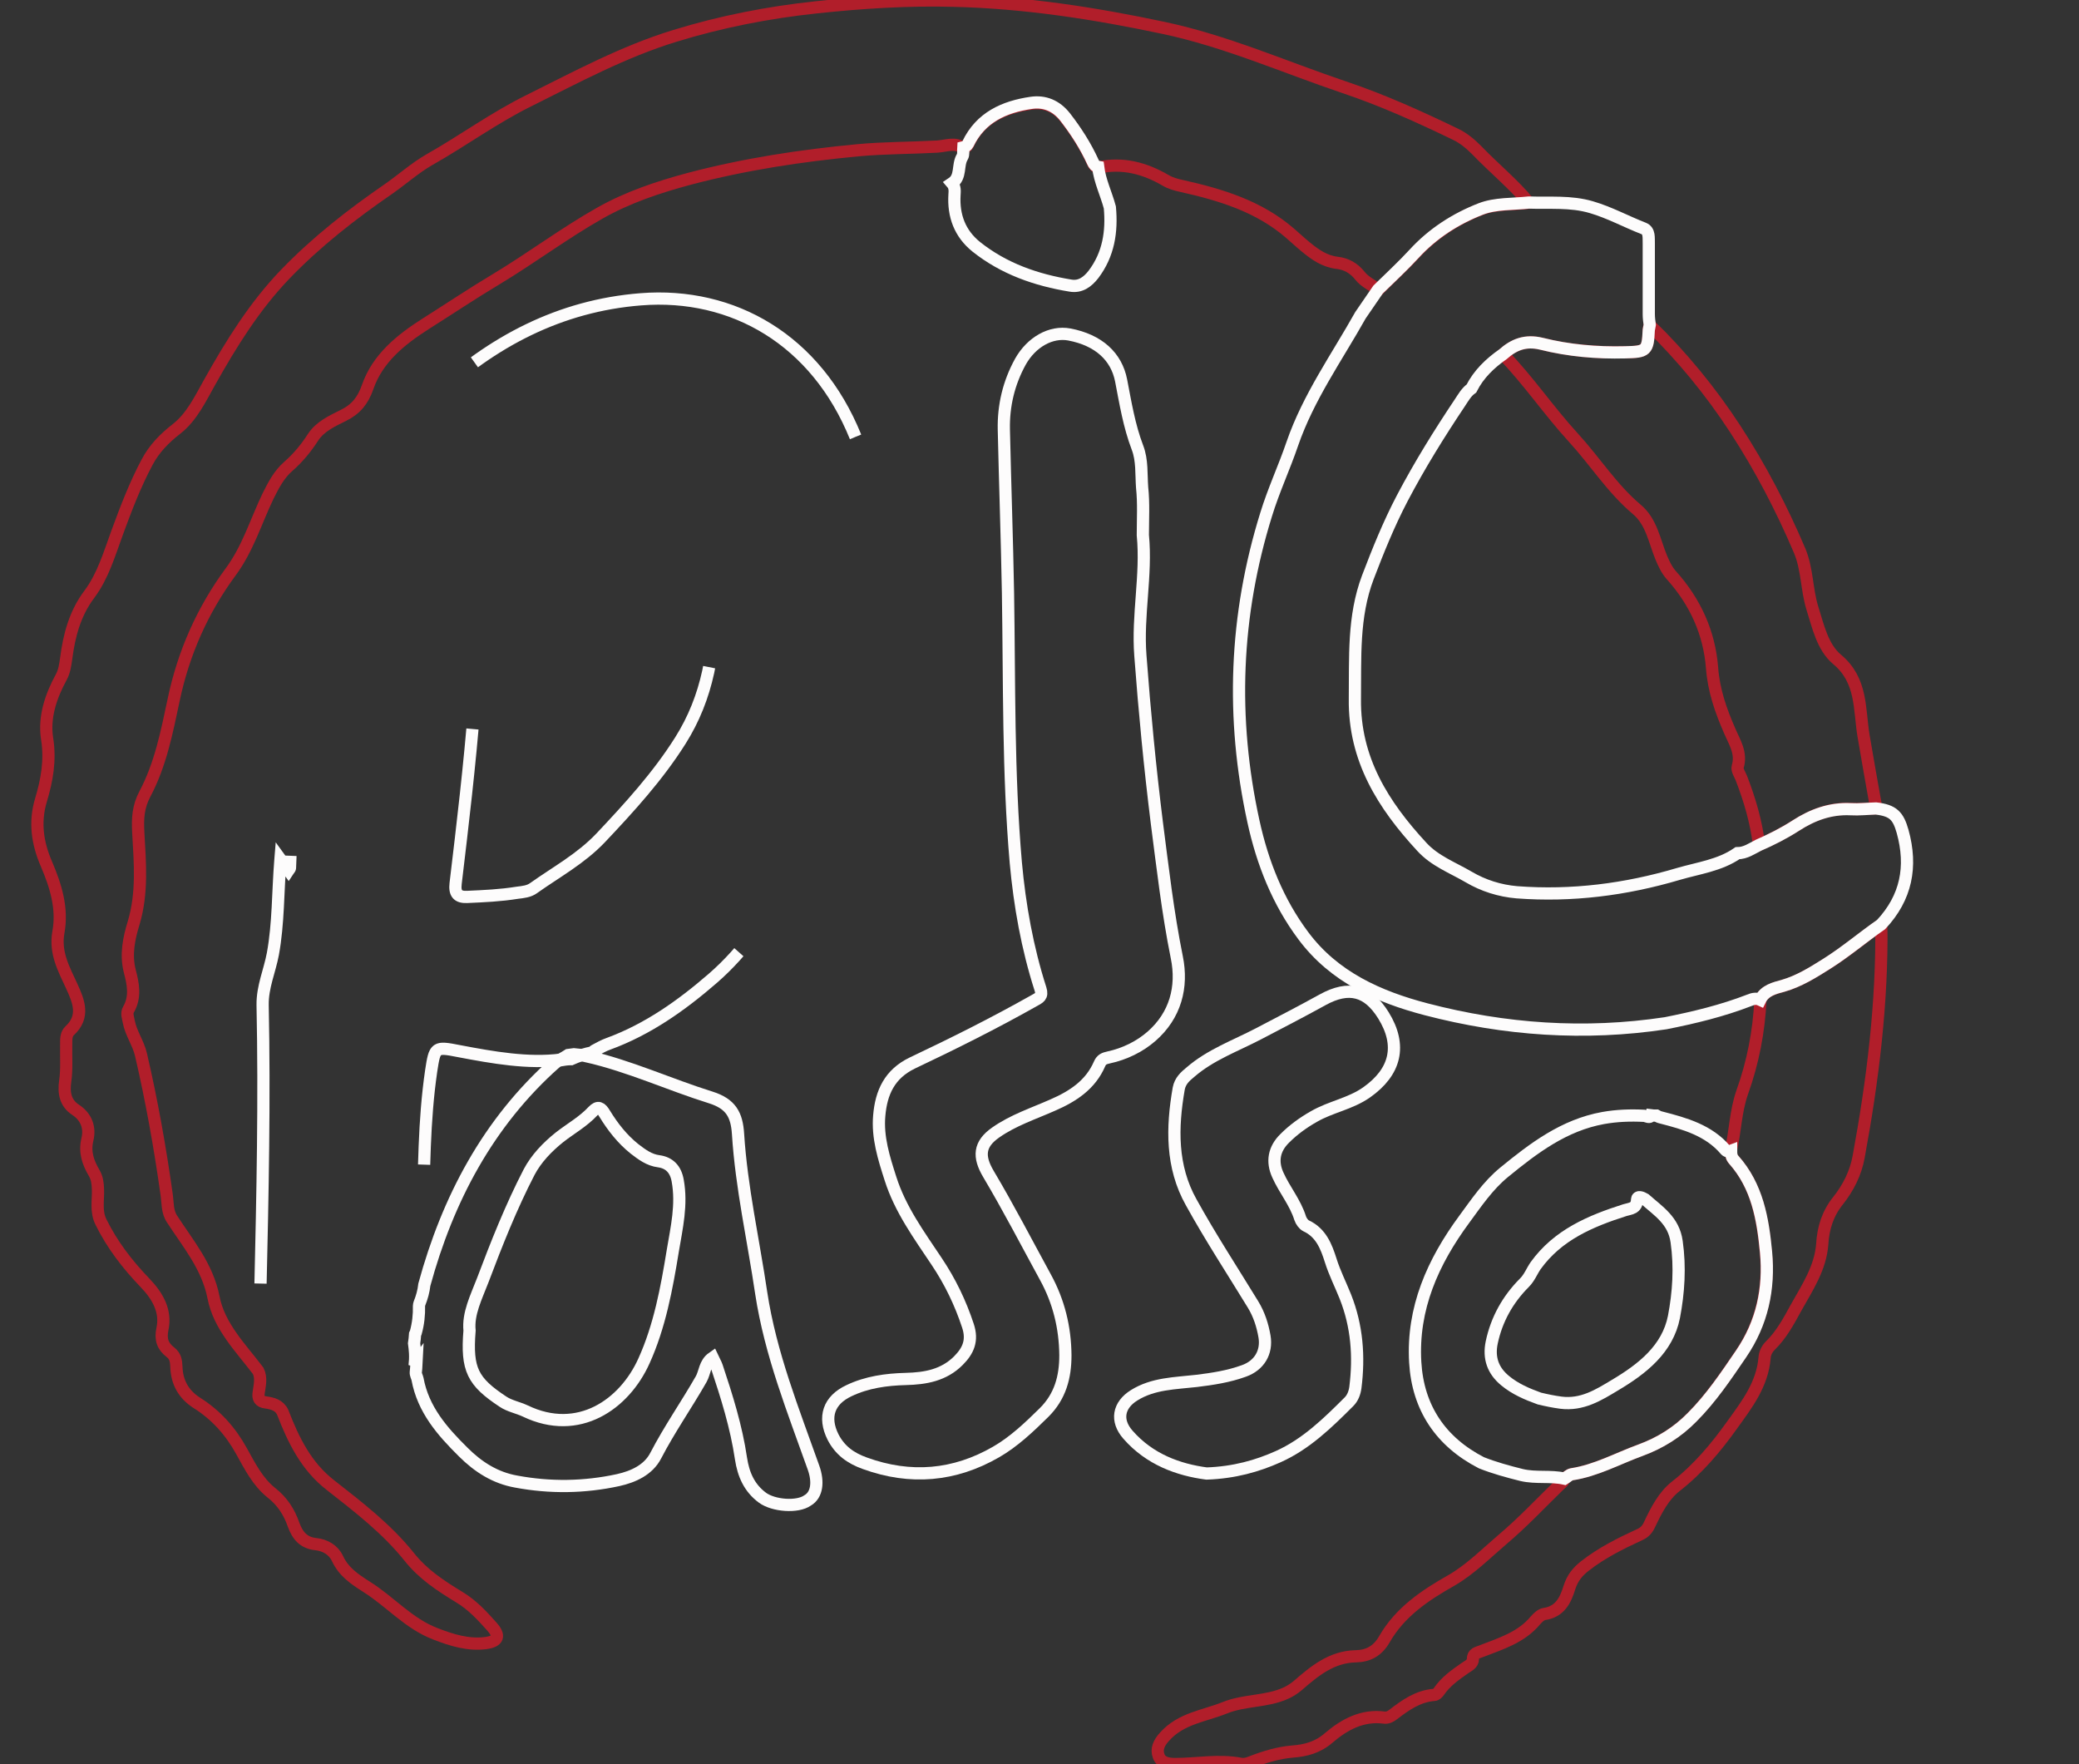 <?xml version="1.0" encoding="utf-8"?>
<!-- Generator: Adobe Illustrator 22.1.0, SVG Export Plug-In . SVG Version: 6.00 Build 0)  -->
<svg version="1.1" id="Calque_1" xmlns="http://www.w3.org/2000/svg" xmlns:xlink="http://www.w3.org/1999/xlink" x="0px" y="0px"
	 viewBox="0 0 851 722.1" style="enable-background:new 0 0 851 722.1;" xml:space="preserve">
<rect x="0" y="0" width="851" height="722.1" fill="#333333" stroke="none"/>
<style type="text/css">
	.st0{display:none;}
	.st2{stroke:#B11E2A;}
	.st3{display:inline;stroke:#B11E2A;}
	.st1{stroke:#FDFCFC;}

</style>
<g fill="none" stroke-width="5">
	<rect x="-95" y="-56" class="st0" width="1054" height="826"/>



	<g>
		<path class="st2"  data-duration='130' d="M105.7,561.1c1.4,2.9,0.6,5.9,0.2,8.8c-0.4,2.4,0.3,3.8,2.9,4.1c2.8,0.4,5.5,1.1,6.9,4
			c4.4,11.4,9.6,22.1,19.5,29.8c11.5,9,23.2,18,32.3,29.4c5.8,7.3,13,11.9,20.5,16.5c5.2,3.1,9.3,7.5,13.3,12
			c3.5,3.9,2.7,6.1-2.5,6.8c-7.2,0.9-13.9-1.2-20.6-3.8c-11-4.2-18.5-13.2-28.1-19.2c-5-3.2-9.4-6.1-12-11.7c-1.6-3.4-5-5.4-8.8-5.8
			c-5-0.5-7.5-3.5-9.1-7.9c-1.8-5.2-4.6-9.6-9.2-13.2c-5.5-4.4-8.7-10.8-12.1-16.9c-4.5-8.2-10.5-14.9-18.3-19.8
			c-5.5-3.5-8.2-8.5-8.4-14.8c-0.1-2.5-0.4-4.4-2.5-6c-3.1-2.4-4.1-5.2-3.2-9.5c1.6-7.4-2.1-13.6-7.1-18.8
			c-7.2-7.5-13.4-15.5-18-24.8c-2.3-4.5-1.1-9.1-1.3-13.7c-0.1-2.3-0.3-4.4-1.6-6.6c-2.4-4.1-4-8.4-2.7-13.7
			c1.1-4.6-0.3-9.1-4.9-12.1c-4.1-2.7-4.9-6.8-4.2-11.7c0.7-4.9,0.3-10,0.4-15c0-2-0.1-4.2,1.4-5.6c6.3-5.8,3.7-12.1,0.9-18.2
			c-3.2-7-7-13.6-5.5-22.1c1.8-9.7-1-18.9-4.9-28c-3.6-8.3-5-17-2.2-26.2c2.4-8,3.9-16.2,2.5-25c-1.4-8.8,1.5-17.4,5.8-25.3
			c1.3-2.4,1.6-4.9,2-7.6c1.2-9.4,3.6-18.5,9.5-26.3c5.6-7.5,8.2-16.6,11.4-25.3c3.6-9.8,7.3-19.5,12.2-28.7
			c2.9-5.5,7.1-9.8,12-13.6c6.4-5,9.8-12.4,13.7-19.3c8.8-15.7,18.3-31,30.8-44c12.8-13.3,27.3-24.6,42.4-35
			c5.6-3.9,10.7-8.5,16.6-11.9c13.8-7.8,26.6-17.2,40.8-24.2c19.5-9.7,38.8-20.1,59.7-26.5c18.8-5.8,38.2-9.6,57.9-11.7
			c18.7-2,37.4-3.2,56.3-2.7c29,0.7,57.5,5.1,85.8,11.1c25.6,5.4,49.4,16,74,24.3c15.8,5.3,30.8,12.1,45.7,19.3
			c3.3,1.6,6,3.9,8.6,6.5c7,7.3,14.9,13.7,21.4,21.5c-6.6,0.8-13.6,0.3-19.6,2.6c-10.4,4-19.7,10.1-27.4,18.4
			c-4.7,5.1-9.8,9.7-14.7,14.6c-2.6-1.9-5.6-3.3-7.5-5.7c-2.5-3.2-5.7-4.9-9.2-5.3c-5.3-0.6-9.2-3.4-13.1-6.6
			c-2.2-1.8-4.2-3.7-6.3-5.5c-12.8-11.1-28.4-15.8-44.5-19.4c-2.3-0.5-4.5-1.1-6.5-2.3c-8.6-5-17.7-7.4-27.6-5.2
			c-1.1-0.2-1.7-1-2.1-1.9c-3-6.6-6.9-12.8-11.4-18.5c-3.7-4.7-8.5-6.6-13.9-5.8c-11.1,1.6-20.8,5.8-25.9,16.8
			c-0.4,0.9-1,1.2-1.9,1.4c-3.4-2.5-7.1-0.8-10.7-0.6c-10.8,0.6-21.7,0.5-32.4,1.5c-23.3,2.2-46.4,5.7-69.1,11.7
			c-12.7,3.4-25.2,7.6-36.5,14c-14.7,8.3-28.2,18.5-42.7,27.2c-9.7,5.8-19.1,12.1-28.6,18.1c-10.2,6.5-19.7,14.1-23.8,25.9
			c-1.9,5.5-4.8,9.1-9.9,11.6c-4.6,2.3-9.5,4.5-12.4,8.9c-2.9,4.5-6.2,8.5-10.2,12c-3.8,3.3-6,7.6-8.3,12.2
			c-5,10.4-8.2,21.4-15.3,31c-11.5,15.6-19.3,33.2-23.3,52.3c-2.8,13.2-5.4,26.5-11.7,38.4c-2.9,5.4-3.1,10.2-2.8,15.9
			c0.7,12.4,1.8,24.8-1.9,37.1c-1.9,6.2-3.3,12.8-1.6,19.6c1.4,5.3,2.5,10.6-0.5,15.8c-0.9,1.5-0.2,3.2,0.1,4.9
			c0.9,4.8,3.9,8.8,5,13.5c4.4,18.9,7.8,38,10.5,57.2c0.5,3.4,0.2,7.1,2.2,10.1c6.6,10.2,14.5,19.4,17,32.1
			C89.7,542.9,98.5,551.6,105.7,561.1z"/>
		<path class="st2" data-duration='130' d="M720.6,409.2c1.8-3.9,5.9-4.7,9.3-5.7c6.6-1.9,12.2-5.5,17.9-9c7.8-4.9,14.8-10.9,22.3-16.1
			c0.4,32-3.5,63.7-9.3,95.1c-1.2,6.6-4.2,12.6-8.4,17.9c-4.2,5.2-6.1,11.1-6.5,17.8c-0.7,9.7-6.1,17.8-10.7,26
			c-3,5.5-6,11.1-10.6,15.6c-1.4,1.4-2.2,3.2-2.3,4.9c-0.9,10.9-7.2,19.1-13.2,27.4c-6.6,9.3-14,18.1-23.1,25.2
			c-5,3.9-8,9.8-10.7,15.5c-1,2.2-2.1,3.4-4.1,4.3c-7.8,3.6-15.5,7.4-22.4,12.8c-3.2,2.5-5.2,5.1-6.4,8.9
			c-1.6,5.2-3.9,9.9-10.3,10.8c-1.3,0.2-2.6,1.5-3.6,2.6c-5.8,7-14.1,9.5-22.1,12.6c-1.7,0.7-3.5,0.8-3.5,3.3c0,1.9-1.9,2.7-3.2,3.6
			c-4,2.8-7.9,5.5-10.7,9.6c-0.4,0.6-1.2,1.4-1.9,1.4c-6.7,0.5-11.8,4.2-16.8,8c-1,0.8-2.3,1.5-3.7,1.3c-9-1.2-16.4,2.9-22.7,8.3
			c-4.5,3.9-9.4,5.2-14.9,5.6c-5.8,0.5-11.4,2.2-16.8,4.3c-1.5,0.6-2.9,1-4.4,0.7c-9-1.7-17.9,0.1-26.8,0.1c-2.8,0-5.7-0.5-6.7-3.2
			c-1.1-2.9,0.1-5.5,2.4-8c6.7-7.5,16.1-8.4,24.6-11.8c8.1-3.3,17.1-2.4,25-6c1.8-0.8,3.3-1.8,4.9-3.1c6.9-6,13.9-11.8,23.8-12
			c5-0.1,8.9-2.1,11.7-7c6.3-11,16.5-17.9,27.3-24c7.8-4.5,14.1-10.9,20.9-16.7c8.2-6.9,15.6-14.8,23.3-22.3
			c0.8-0.8,1.9-1.4,2.1-2.7c1-0.6,1.9-1.6,3-1.8c9.9-1.5,18.7-6.4,28-9.8c8.2-3,15.2-7.4,21.2-13.5c7.8-7.8,13.9-16.9,20.1-26
			c8.6-12.8,11.6-26.7,10.2-41.7c-1.3-13.7-3.6-27-13.2-37.8c-1-1.1-1.1-2.3-1.1-3.7c1.8-7.8,1.9-15.9,4.6-23.7
			C717.5,435,720,422.2,720.6,409.2z"/>
		<path class="st2" d="M768,330.8c-3.5,0.1-6.9,0.5-10.4,0.3c-8.3-0.4-15.5,2.3-22.4,6.7c-4.8,3.1-10,5.7-15.2,8
			c-1.1-9.4-3.8-18.5-7.2-27.3c-0.6-1.5-1.9-3.4-1.5-4.7c1.7-5.6-1.3-10-3.3-14.7c-3.6-8.2-6.5-16.5-7.2-25.7
			c-1.1-14.4-6.9-27.1-16.6-37.9c-1.9-2.1-3.1-4.7-4.2-7.3c-2.8-6.8-4-14.7-10-19.7c-10.1-8.5-17.1-19.7-25.9-29.3
			c-10.1-11-18.5-23.5-28.9-34.2c4.6-4,9.3-5.9,15.8-4.3c11.1,2.8,22.6,3.7,34.2,3.5c8.8-0.2,9.3-0.7,9.7-9.2c0-0.7,0.2-1.3,0.4-2
			c13.2,12.9,24.9,27.1,35,42.6c10.3,15.8,19,32.5,26.4,49.9c3.1,7.5,2.8,15.6,5.1,23.2c2.4,7.6,4.2,16.2,10.2,21.2
			c10.3,8.6,9,20.3,10.8,31.2C764.5,310.9,766.2,320.9,768,330.8z"/>
	</g>

	<path id="P"  data-async="" data-delay="15000" class="st1" d="M350.2,178.8c-16-39.6-50.1-59.3-87.9-56.3c-33.1,2.6-61,17.3-85,39.8c-7.7,7.3-13.6,16.3-20.1,24.6
		c-7.8,10-12.3,21.9-17.1,33.6c-0.6,1.5-0.7,3.3-2.4,4.2c-5.5,2.9-7.8,7.9-9.1,13.6c-3.4,15.3-5,31-5.6,46.6
		c-0.8,23.5-3.6,46.8-4.3,70.3c0,0.3-0.4,0.7-0.6,1c-1-1.4-2-2.7-3.3-4.5c-1.1,13.5-0.8,26.2-3.1,38.7c-1.3,7-4.3,13.5-4.2,20.9
		c0.8,38.7,0,77.3-0.9,116c-0.4,11.3,0.1,22.6-1.3,33.8c1.4,2.9,0.6,5.9,0.2,8.8c-0.4,2.4,0.3,3.8,2.9,4.1c2.8,0.4,5.5,1.1,6.9,4
		c2.6-0.1,4.6,1.3,6.7,2.7c7.2,5,14.4,9.9,23.9,8.5c3.8-0.6,7.5-1.4,10.9-3.3c3.4-1.9,6.3-4.3,8.5-7.5c2.2-3.3,4.7-6.5,5.2-10.7
		c0.3-2.7-0.3-5.6,0.9-8.6c0-2.1,0.3-4.1,0.7-6.1c0-3.5,0.5-6.8,1.5-10c-0.1-0.7-0.1-1.4-0.2-2.2c-0.1-2.5,0.1-5,0.6-7.4
		c0-0.2-0.1-0.3-0.1-0.5c-0.3,1.2-0.6,2.4-0.9,3.6c0-11.7-0.2-24.1,0.1-36.4c0.5-20.6,0.4-41.3,3.4-61.8c1.5-9.8,1.6-10,11.3-8.1
		c14.2,2.7,28.4,5.2,41.8,3.5c-0.1,0.1-0.2,0.2-0.3,0.3c1.5-0.3,3-0.5,4.5-0.5c2.8-1.3,5.8-2.2,8.8-2.8c0.2-0.3,0.5-0.6,0.7-0.7
		c1.9-1,3.8-2.1,5.8-2.8c16.1-5.9,29.9-15.7,42.7-26.8c12.9-11.2,22.4-25.2,30.7-40.1c9-16.3,17.6-32.7,24.7-49.8
		c9.2-22.4,11.5-46.4,12-70.5C360,219.1,358.2,198.5,350.2,178.8z M278.5,303.1c-9.2,14.6-20.8,27.3-32.7,39.9
		c-8.1,8.5-18.1,13.9-27.4,20.5c-1.9,1.4-4.3,1.6-6.7,1.9c-6.8,1.1-13.6,1.4-20.4,1.7c-3.8,0.2-5.3-1.3-4.8-5.5
		c2.9-24.3,5.8-48.6,7.7-73c0.4-5.6,0.9-11.3,0.5-17c-0.7-9.1,2.5-16.9,6.5-24.7c4.2-8.2,10.6-14.8,16.1-22.1
		c4.6-6.1,9.3-11.9,16.1-15.3c11.6-5.9,23.1-12.8,37.1-10.6c8.4,1.4,14.2,6.3,17.3,14c4.2,10.4,3.8,21.5,4.7,30
		C293.1,265.8,289.6,285.5,278.5,303.1z"
		style="stroke-dasharray: 186, 226; stroke-dashoffset: 0;"
		/>

		<g id="IS">
			<path class="st1"  d="M467.8,219c1.6,16.5-2.3,32.8-1,49.4c1.7,22.8,3.9,45.5,6.7,68.1c2.4,18.5,4.5,37,8.2,55.3
				c2.5,12.2-0.6,23.8-10.3,32.3c-4.9,4.3-11.1,7.3-17.6,8.7c-1.8,0.4-2.9,0.8-3.7,2.6c-3.7,8.6-10.9,13.3-19.2,16.9
				c-7.9,3.5-16.2,6.2-23.3,11.2c-6.9,4.8-7.2,9.9-3,17c8.2,13.8,15.6,28.1,23.3,42.2c5.5,10,8.1,20.7,8.2,32
				c0,8.9-2.1,16.9-8.8,23.5c-6.1,6-12.3,11.9-19.6,16.1c-17,9.8-35,11.4-53.7,4.6c-5.9-2.1-10.2-5.3-13-10.7
				c-4.1-8.2-1.8-15.1,6.5-19c7.3-3.5,15.3-4.6,23.3-4.8c8-0.2,15.5-1.5,21.5-7.5c4.1-4.1,5.9-8.3,3.9-14.3
				c-3.1-9.4-7.3-18.1-12.8-26.3c-7.2-10.8-14.9-21.3-18.9-33.9c-2.7-8.4-5.4-16.9-4.6-25.8c0.8-9.4,4.2-17,13.5-21.5
				c16.9-8,33.7-16.4,50-25.6c1.9-1.1,3.5-1.6,2.5-4.7c-5.4-16.8-8.5-34.2-10.1-51.7c-3.2-36.7-2.6-73.6-3.2-110.4
				c-0.4-22.3-1.2-44.6-1.7-66.9c-0.2-9.8,2-19.1,6.8-27.8c4.5-8,12.5-12.5,20-11.1c12.1,2.3,19.3,9.1,21.2,18.8
				c1.8,9.3,3.3,18.6,6.7,27.5c2,5.2,1.5,10.9,1.9,16.3C468.2,206,467.8,212.6,467.8,219z"/>
			<path class="st1" d="M389.7,75c3.9-2.6,2.1-7.4,4.2-10.8c0.6-1,0.3-2.6,0.4-3.9c0.8-0.2,1.4-0.5,1.9-1.4
				c5.2-10.9,14.9-15.2,25.9-16.8c5.4-0.8,10.2,1.1,13.9,5.8c4.5,5.8,8.4,11.9,11.4,18.5c0.4,0.9,1,1.7,2.1,1.9
				c0.7,5.8,3.3,11,4.8,16.6c0.9,9.9-0.5,19.2-6.7,27.4c-2.4,3.1-5.4,5.3-9.4,4.6c-14.1-2.3-27.3-6.9-38.6-15.9
				c-6.7-5.4-9.4-12.7-8.9-21.2C390.8,78.3,391,76.5,389.7,75z"/>
		</g>

	<path id="C" data-duration='130' class="st1" d="M564.1,118.5c4.9-4.8,10-9.5,14.7-14.6c7.7-8.4,17.1-14.4,27.4-18.4c6-2.3,13.1-1.9,19.6-2.6
		c8.6,0.3,17.1-0.6,25.6,1.9c7.5,2.2,14.2,5.9,21.4,8.7c2.5,1,2,3.9,2.1,6.2c0,9.6,0,19.2,0,28.9c0,1.5,0.2,3,0.4,4.4
		c-0.1,0.7-0.3,1.3-0.4,2c-0.4,8.6-0.9,9-9.7,9.2c-11.5,0.3-23-0.7-34.2-3.5c-6.6-1.6-11.3,0.3-15.8,4.3c-5.3,3.7-9.9,8.1-12.9,14
		c-2.1,1.5-3.3,3.7-4.7,5.8c-8.5,12.7-16.5,25.6-23.6,39.1c-5.5,10.5-9.9,21.4-14.1,32.4c-6.1,16.1-5.1,32.9-5.3,49.8
		c-0.3,24.7,11.6,43.4,27.4,60.5c5.3,5.8,12.6,8.5,19.1,12.3c6.1,3.6,12.8,5.7,19.8,6.3c22.5,1.7,44.5-1.1,66.1-7.5
		c8.2-2.4,17-3.5,24.2-8.5c3.3,0,5.9-1.9,8.7-3.3c5.3-2.3,10.4-4.9,15.2-8c6.8-4.4,14.1-7.1,22.4-6.7c3.5,0.2,6.9-0.2,10.4-0.3
		c7,0.8,9.1,3,10.9,9.4c4,14.4,1.5,27.1-8.8,38.1c-7.5,5.2-14.5,11.2-22.3,16.1c-5.7,3.6-11.3,7.1-17.9,9c-3.3,0.9-7.4,1.8-9.3,5.7
		c-1.5-0.7-3-0.4-4.4,0.2c-11.1,4.3-22.7,7.1-34.3,9.4c-33.1,5-65.8,2.7-98-5.7c-19.5-5.1-37.7-13.2-50.3-30.1
		c-10.4-13.9-16.7-29.8-20.4-46.7c-9.3-42.4-7.7-84.4,5.2-125.8c3-9.8,7.4-19.2,10.7-28.9c6.6-19.1,18.2-35.3,27.9-52.6
		C559.3,125.5,561.7,122,564.1,118.5z"/>
	<path id="a"  data-duration='130' class="st1" d="M333,600.7c-8.3-23.4-17.6-46.5-21.4-71.4c-3.2-21.7-8.1-43.2-9.5-65.2c-0.5-7.8-2.9-12.3-11.1-14.9
		c-17-5.3-33.3-12.9-50.9-16.9c0.1-0.1,0.2-0.3,0.3-0.4c-1.9,0-3.7-0.2-5.5-0.4c-0.8,0.1-1.5,0.2-2.3,0.3c-2,1.3-4.1,2.4-6.4,3.3
		c0.4,0,0.7-0.1,1.1-0.1c-27.6,24.5-44.1,56-53.6,90.8c-0.3,2.7-1,5.2-2,7.7c-0.1,0.3-0.2,0.7-0.2,1c0.1,3.6-0.3,7.3-1.3,10.9
		c-0.1,0.2-0.2,0.5-0.3,0.7c-0.1,1.3-0.2,2.5-0.4,3.7c0.2,1.3,0.3,2.7,0.4,4c0.1,1.8,0,3.5-0.2,5.2c0.2-0.4,0.5-0.9,0.8-1.3
		c-0.1,2-0.2,3-0.3,3.9c-0.1,1,0.5,1.9,0.7,2.8c2.3,12.5,10.1,21.4,18.7,29.9c6.2,6.2,13.2,10.6,21.7,12.1
		c13.9,2.6,27.9,2.4,41.7-0.6c6.3-1.4,12.4-4.2,15.4-10c5.6-10.8,12.6-20.8,18.6-31.3c1.6-2.8,1.4-6.5,4.7-8.8
		c0.6,1.3,1.3,2.4,1.7,3.6c4.1,12.3,8,24.7,9.9,37.6c1,6.6,3.4,12.1,8.8,16.1c4.5,3.3,14.3,4.1,18.5,1.1
		C334.4,611.9,335.1,606.6,333,600.7z M275.4,511.9c-2.5,15.4-5.4,31-11.8,45.1c-8,17.8-26.8,31-48.6,20.5c-3-1.4-6.4-2-9.1-3.8
		c-12.4-8.2-15-13.1-13.7-29.1c-0.7-6.9,2.7-13.6,5.4-20.6c5.7-15.1,11.6-30,19-44.3c2.9-5.5,7.4-10.2,12.4-14.2
		c4.6-3.6,9.7-6.4,13.7-10.7c2.1-2.2,3.3-1.5,4.8,1c3.3,5.4,7.2,10.4,12.2,14.4c3,2.3,6,4.6,10,5.1c4.3,0.6,6.9,3.3,7.7,7.9
		C279.2,493,277,502.4,275.4,511.9z"/>
	<path id="S" data-duration='130' class="st1" d="M493.9,603.1c-11.4-1.5-23.3-5.7-32.2-15.9c-5.1-5.8-3.9-12.1,2.5-16.1c7.8-4.9,16.8-4.9,25.5-5.9
		c6.6-0.8,13.2-1.8,19.5-4.1c6.2-2.2,9.5-7.6,8.4-14.1c-0.8-4.6-2.2-9-4.7-13.1c-8.5-13.9-17.4-27.5-25.3-41.8
		c-8.2-14.6-7.9-30.6-5.1-46.6c0.6-3.1,2.6-4.9,4.8-6.7c8.2-7.1,18.3-10.7,27.7-15.6c8.8-4.6,17.7-9.2,26.4-14
		c10.7-5.9,18.5-3.9,24.9,6.4c7.6,12.3,5,23.1-6.9,31.5c-6.7,4.7-14.7,5.9-21.6,9.9c-4.4,2.5-8.4,5.4-11.9,8.9
		c-4.4,4.3-5.4,9.5-2.8,15.1c2.7,6,7.1,11.2,9.1,17.6c0.4,1.2,1.4,2.6,2.4,3.1c6.1,2.8,8.3,8.5,10.1,14.2c1.6,5.1,4,9.8,6,14.8
		c4.8,12.1,5.7,24.5,4.1,37.2c-0.3,2.2-1.1,4.3-2.6,5.8c-8.7,8.7-17.6,17.4-29,22.5C514.7,600,505.3,602.7,493.9,603.1z"/>
	<path id="O" data-duration='130' class="st1" d="M722.9,512.5c-1.3-13.7-3.6-27-13.2-37.8c-1-1.1-1.1-2.3-1.1-3.7c-0.8,0.3-1.7,0.4-2.3-0.3
		c-6.9-8.1-16.6-10.8-26.3-13.3c-0.9-0.2-1.5-0.5-2-0.8c-0.8,0-1.5,0-2.2-0.1c-0.4,1.3-1.9,0.3-2.7,0.2c-5.7-0.3-11.3-0.1-16.9,0.9
		c-16,2.9-28.4,12.3-40.5,22.2c-6.6,5.4-11.3,12.4-16.3,19.2c-12.9,17.5-21.4,36.5-20.1,58.6c1.1,18.6,10.4,32.5,27.1,41.1
		c5.3,2.1,10.8,3.6,16.4,5c5.9,1.4,11.8,0.2,17.6,1.5c1-0.6,1.9-1.6,3-1.8c9.9-1.5,18.7-6.4,28-9.8c8.2-3,15.2-7.4,21.2-13.5
		c7.8-7.8,13.9-16.9,20.1-26C721.3,541.5,724.3,527.5,722.9,512.5z M685.2,539c-2.6,13.2-13,21.3-24.1,27.9
		c-6.8,4.1-13.5,8.3-22.2,7.2c-3-0.4-5.9-1-8.8-1.7c-5-1.8-9.9-3.9-14-7.3c-5-4.1-6.8-9.3-5.5-15.6c2-9.5,6.6-17.7,13.4-24.5
		c2.1-2.1,3-4.7,4.6-7c9.1-12.6,22.4-18.2,36.5-22.7c2.3-0.7,4.9-0.6,5-4.3c0.1-1.7,2-0.9,3.2-0.2c5.5,4.9,11.8,8.7,13,17.4
		C687.8,518.7,687.1,529.1,685.2,539z"/>

	<g class="st0">
		<path class="st3" data-duration='130' d="M606.3,598.8c-8.5,5.1-14.7,12.7-22,19.2c-4.5,4-9.1,7.7-15.2,9.4c-3.9,1.1-5.7,4.7-5.1,9
			c0.6,4-1.1,5.1-5.1,4.9c-9.9-0.4-19.3,1.2-26.4,9.1c-0.3,0.4-1.1,0.5-1.2,0.8c-1.9,11.5-12.7,11.6-20.3,15.9
			c-6.6,3.7-15.3,2.9-20.4,9.6c-1.6,2-3.6,3.7-4.7,6.1c-1.4,3.1-3.8,4.5-7,4.5c0.2-0.2,0.3-0.3,0.5-0.3c-10,0-20,0-30,0
			c-1.4,0.6-2.8,1.2-4.2,1.7c-10.7,1.5-21.5,2.1-31.9,4.7c-9.5,2.4-19.7,3.1-28.2,9.1c-1.5,1-3.6,0.8-5.4,0.2
			c-7.6-2.7-15.7-3.5-23.5-5.2c-11.1-2.4-22.1-7.1-34-3.9c-2.6,0.7-5-1.2-6.9-3.2c-2.6-2.6-5.9-4.5-9.3-3.1
			c-9.2,3.7-16.7-0.2-24.2-4.5c-5.9-3.4-11.5-7.3-17.7-10.1c-16-7.2-30.2-17.5-46-24.9c-12.9-6.1-24.6-14.3-37.3-20.6
			c-1.8-0.9-3-2.2-3.2-4.5c-1.3-11.3-8.7-17.3-18.4-21.3c-5.7-2.4-10.5-5.9-13.1-11.9c3.8-0.6,7.5-1.4,10.9-3.3
			c3.4-1.9,6.3-4.3,8.5-7.5c2.2-3.3,4.7-6.5,5.2-10.7c0.4-3.5-0.7-7.2,2.4-11.2c-0.1,2-0.2,3-0.3,3.9c-0.1,1,0.5,1.9,0.7,2.8
			c2.3,12.5,10.1,21.4,18.7,29.9c6.2,6.2,13.2,10.6,21.7,12.1c13.9,2.6,27.9,2.4,41.7-0.6c6.3-1.4,12.4-4.2,15.4-10
			c5.6-10.8,12.6-20.8,18.6-31.3c1.6-2.8,1.4-6.5,4.7-8.8c0.6,1.3,1.3,2.4,1.7,3.6c4.1,12.3,8,24.7,9.9,37.6
			c1,6.6,3.4,12.1,8.8,16.1c4.5,3.3,14.3,4.1,18.5,1.1c3.6-2.6,4.3-7.9,2.2-13.8c-8.3-23.4-17.6-46.5-21.4-71.4
			c-3.2-21.7-8.1-43.2-9.5-65.2c-0.5-7.8-2.9-12.3-11.1-14.9c-17-5.3-33.3-12.9-50.9-16.9c0.4-0.4,0.7-0.9,1-1.1
			c1.9-1,3.8-2.1,5.8-2.8c16.1-5.9,29.9-15.7,42.7-26.8c12.9-11.2,22.4-25.2,30.7-40.1c9-16.3,17.6-32.7,24.7-49.8
			c9.2-22.4,11.5-46.4,12-70.5c0.4-20.9-1.4-41.5-9.4-61.2c-16-39.6-50.1-59.3-87.9-56.3c-33.1,2.6-61,17.3-85,39.8
			c-7.7,7.3-13.6,16.3-20.1,24.6c-7.8,10-12.3,21.9-17.1,33.6c-0.6,1.5-0.7,3.3-2.4,4.2c-5.5,2.9-7.8,7.9-9.1,13.6
			c-3.4,15.3-5,31-5.6,46.6c-0.8,23.5-3.6,46.8-4.3,70.3c0,0.3-0.4,0.7-0.6,1c-1-1.4-2-2.7-3.3-4.5c-1.1,13.5-0.8,26.2-3.1,38.7
			c-1.3,7-4.3,13.5-4.2,20.9c0.8,38.7,0,77.3-0.9,116c-3.3-2.3-5.5-5.5-7.1-9.1c-6.4-15-12.9-29.8-16.4-45.9
			c-3-13.9-6.7-27.5-7.7-41.7c-0.3-5.7,1.3-11.5-1.1-17.1c-0.2,0.3-0.3,0.7-0.5,1c-0.2-5.1-0.1-10.2-1.5-15.2
			c-0.1-4.9-0.3-9.8-0.4-14.7c-0.5-21.7-0.8-43.5,1.9-65.1c0.6-4.8,0-9.8,1.8-14.6c4.3-11.3,7.9-22.9,14.1-33.5
			c5.3-9,9.8-18.5,15.4-27.4c3.4-5.3,7.1-10.4,10.5-15.7c4.7-7.5,7.3-15.9,10-24.2c2.8-8.8,6.9-15.6,16.6-17.8
			c2.1-0.5,4.2-2.5,5.5-4.4c8.6-12.4,20.8-21,31.6-31.2c5.7-5.4,12.8-9.9,15.9-17.2c2.2-5.4,5.9-6.9,10.6-8.9
			c12.7-5.4,26.2-9.8,35.7-20.7c0.6-0.7,1.3-0.8,2.1-1.1c4.9-2.1,10.1-2.8,15.3-3.8c7.6-1.5,15.3-2.6,22.8-4.6
			c12.6-3.4,24.8-8,37.4-11.1c14.4-3.5,29-6.2,43.9-6.4c7.6-0.1,15.1-0.2,22.7-0.3c2.3,0,4.9-0.2,4.7,3.4
			c-0.5,8.5,2.2,15.9,8.9,21.3c11.2,9.1,24.5,13.6,38.6,15.9c4,0.7,7-1.5,9.4-4.6c6.1-8.2,7.6-17.5,6.7-27.4
			c6.8,2.6,13,6.6,20.9,6.3c2.3-0.1,5.7,1,7.4,4c3.2,5.7,8.7,8,14.7,9.7c12.6,3.6,25.8,5.3,37.5,11.9c7.3,4.1,15.6,6.6,22.3,12
			c-9.7,17.3-21.3,33.5-27.9,52.6c-3.3,9.7-7.7,19.1-10.7,28.9c-12.9,41.4-14.5,83.4-5.2,125.8c3.7,16.9,10.1,32.7,20.4,46.7
			c12.6,16.9,30.8,25,50.3,30.1c32.2,8.4,65,10.7,98,5.7c-0.5,2.5-2.6,3.7-4.3,5.3c-2.5,0.8-1.3,2.9-1.4,4.4
			c-0.2,9.1-0.3,18.1-0.3,27.2c-0.1,2.6-1.9,1.2-2.9,1.1c-5.7-0.3-11.3-0.1-16.9,0.9c-16,2.9-28.4,12.3-40.5,22.2
			c-6.6,5.4-11.3,12.4-16.3,19.2c-12.9,17.5-21.4,36.5-20.1,58.6C580.3,576.3,589.6,590.1,606.3,598.8z M467.8,219
			c0-6.5,0.3-13-0.1-19.5c-0.4-5.4,0.1-11.1-1.9-16.3c-3.4-8.9-4.9-18.3-6.7-27.5c-1.9-9.8-9.1-16.6-21.2-18.8
			c-7.5-1.4-15.5,3.1-20,11.1c-4.8,8.6-7,18-6.8,27.8c0.5,22.3,1.3,44.6,1.7,66.9c0.6,36.8,0,73.6,3.2,110.4
			c1.5,17.6,4.6,34.9,10.1,51.7c1,3.1-0.6,3.6-2.5,4.7c-16.3,9.2-33.1,17.6-50,25.6c-9.4,4.5-12.7,12.1-13.5,21.5
			c-0.8,9,1.9,17.5,4.6,25.8c4,12.5,11.7,23.1,18.9,33.9c5.5,8.2,9.6,16.9,12.8,26.3c2,6,0.1,10.2-3.9,14.3c-6,6-13.5,7.3-21.5,7.5
			c-8,0.2-16,1.3-23.3,4.8c-8.2,3.9-10.5,10.8-6.5,19c2.7,5.4,7.1,8.6,13,10.7c18.7,6.8,36.7,5.2,53.7-4.6
			c7.3-4.2,13.5-10.2,19.6-16.1c6.8-6.6,8.8-14.5,8.8-23.5c0-11.3-2.7-22-8.2-32c-7.7-14.1-15.1-28.4-23.3-42.2
			c-4.2-7.2-3.9-12.2,3-17c7.2-5,15.4-7.8,23.3-11.2c8.3-3.6,15.4-8.3,19.2-16.9c0.8-1.8,1.9-2.3,3.7-2.6c6.6-1.4,12.7-4.3,17.6-8.7
			c9.7-8.5,12.8-20.1,10.3-32.3c-3.7-18.3-5.9-36.8-8.2-55.3c-2.9-22.6-5-45.3-6.7-68.1C465.6,251.8,469.4,235.6,467.8,219z
			 M493.9,603.1c11.4-0.4,20.8-3.1,29.5-7c11.4-5,20.3-13.8,29-22.5c1.5-1.5,2.3-3.6,2.6-5.8c1.6-12.7,0.8-25.2-4.1-37.2
			c-2-4.9-4.5-9.6-6-14.8c-1.7-5.7-4-11.4-10.1-14.2c-1.1-0.5-2.1-1.9-2.4-3.1c-2-6.4-6.4-11.6-9.1-17.6c-2.6-5.6-1.6-10.8,2.8-15.1
			c3.6-3.5,7.5-6.4,11.9-8.9c6.9-4,14.9-5.2,21.6-9.9c11.8-8.3,14.5-19.1,6.9-31.5c-6.4-10.3-14.2-12.2-24.9-6.4
			c-8.7,4.8-17.6,9.4-26.4,14c-9.4,4.9-19.5,8.5-27.7,15.6c-2.1,1.9-4.2,3.6-4.8,6.7c-2.9,16.1-3.1,32,5.1,46.6
			c7.9,14.2,16.8,27.9,25.3,41.8c2.5,4.1,3.9,8.5,4.7,13.1c1.1,6.4-2.3,11.9-8.4,14.1c-6.3,2.2-12.9,3.3-19.5,4.1
			c-8.7,1-17.7,1.1-25.5,5.9c-6.5,4-7.6,10.3-2.5,16.1C470.6,597.4,482.5,601.5,493.9,603.1z"/>
		<path class="st3"  data-duration='130' d="M711.3,349c-7.3,5.1-16.1,6.1-24.2,8.5c-21.5,6.4-43.6,9.2-66.1,7.5c-7-0.5-13.6-2.7-19.8-6.3
			c-6.6-3.8-13.8-6.6-19.1-12.3c-15.8-17.1-27.6-35.8-27.4-60.5c0.2-16.8-0.8-33.7,5.3-49.8c4.2-11,8.6-21.8,14.1-32.4
			c7.1-13.6,15.1-26.5,23.6-39.1c1.4-2,2.5-4.3,4.7-5.8c9.8,8.4,19.3,17.2,28.2,26.6c14.3,15,25.7,32,36.4,49.5
			c6.1,10,11.7,20.6,12.5,32.6c0.3,5.3,2,8.7,5.7,12c7.7,6.8,7.7,16.7,0.4,24.2c-5,5.1-4.5,8.2,2.2,11.2
			c8.4,3.8,14.4,10.2,19.2,17.9C710.1,337.8,709.7,343.7,711.3,349z"/>
		<path class="st3" data-duration='130' d="M173.5,536.7c0-11.7-0.2-24.1,0.1-36.4c0.5-20.6,0.4-41.3,3.4-61.8c1.5-9.8,1.6-10,11.3-8.1
			c14.2,2.7,28.4,5.2,41.8,3.5C199.3,461.1,182.3,497.1,173.5,536.7z"/>
		<path class="st3"  data-duration='130' d="M194.9,543.4c-0.7-6.9,2.7-13.6,5.4-20.6c5.7-15.1,11.6-30,19-44.3c2.9-5.5,7.4-10.2,12.4-14.2
			c4.6-3.6,9.7-6.4,13.7-10.7c2.1-2.2,3.3-1.5,4.8,1c3.3,5.4,7.2,10.4,12.2,14.4c3,2.3,6,4.6,10,5.1c4.3,0.6,6.9,3.3,7.7,7.9
			c1.7,9.8-0.5,19.2-2.1,28.7c-2.5,15.4-5.4,31-11.8,45.1c-8,17.8-26.8,31-48.6,20.5c-3-1.4-6.4-2-9.1-3.8
			C196.3,564.3,193.6,559.4,194.9,543.4z"/>
		<path class="st3" data-duration='130' d="M292.6,242.9c0.5,22.9-3,42.6-14.1,60.2c-9.2,14.6-20.8,27.3-32.7,39.9c-8.1,8.5-18.1,13.9-27.4,20.5
			c-1.9,1.4-4.3,1.6-6.7,1.9c-6.8,1.1-13.6,1.4-20.4,1.7c-3.8,0.2-5.3-1.3-4.8-5.5c2.9-24.3,5.8-48.6,7.7-73
			c0.4-5.6,0.9-11.3,0.5-17c-0.7-9.1,2.5-16.9,6.5-24.7c4.2-8.2,10.6-14.8,16.1-22.1c4.6-6.1,9.3-11.9,16.1-15.3
			c11.6-5.9,23.1-12.8,37.1-10.6c8.4,1.4,14.2,6.3,17.3,14C292,223.3,291.6,234.4,292.6,242.9z"/>
		<path class="st3"  data-duration='130' d="M630.2,572.4c-5-1.8-9.9-3.9-14-7.3c-5-4.1-6.8-9.3-5.5-15.6c2-9.5,6.6-17.7,13.4-24.5c2.1-2.1,3-4.7,4.6-7
			c9.1-12.6,22.4-18.2,36.5-22.7c2.3-0.7,4.9-0.6,5-4.3c0.1-1.7,2-0.9,3.2-0.2c-1.1,4.1-2.4,8.2-3.4,12.4
			c-2.3,10.3-5.7,20.2-13,27.9c-5.1,5.3-7.5,11.7-10.6,17.9c-1.2,2.5-0.1,6.6-4,7.2c-7.7,1.2-9.6,6.7-10.7,13.1
			C631.5,570.4,630.7,571.4,630.2,572.4z"/>
		<path class="st3" data-duration='130' d="M386.5,75.3c-1.7,1.9-3.8,1-5.9,0.9C382.3,74.3,384.5,75.4,386.5,75.3z"/>
	</g>
</g>
</svg>
